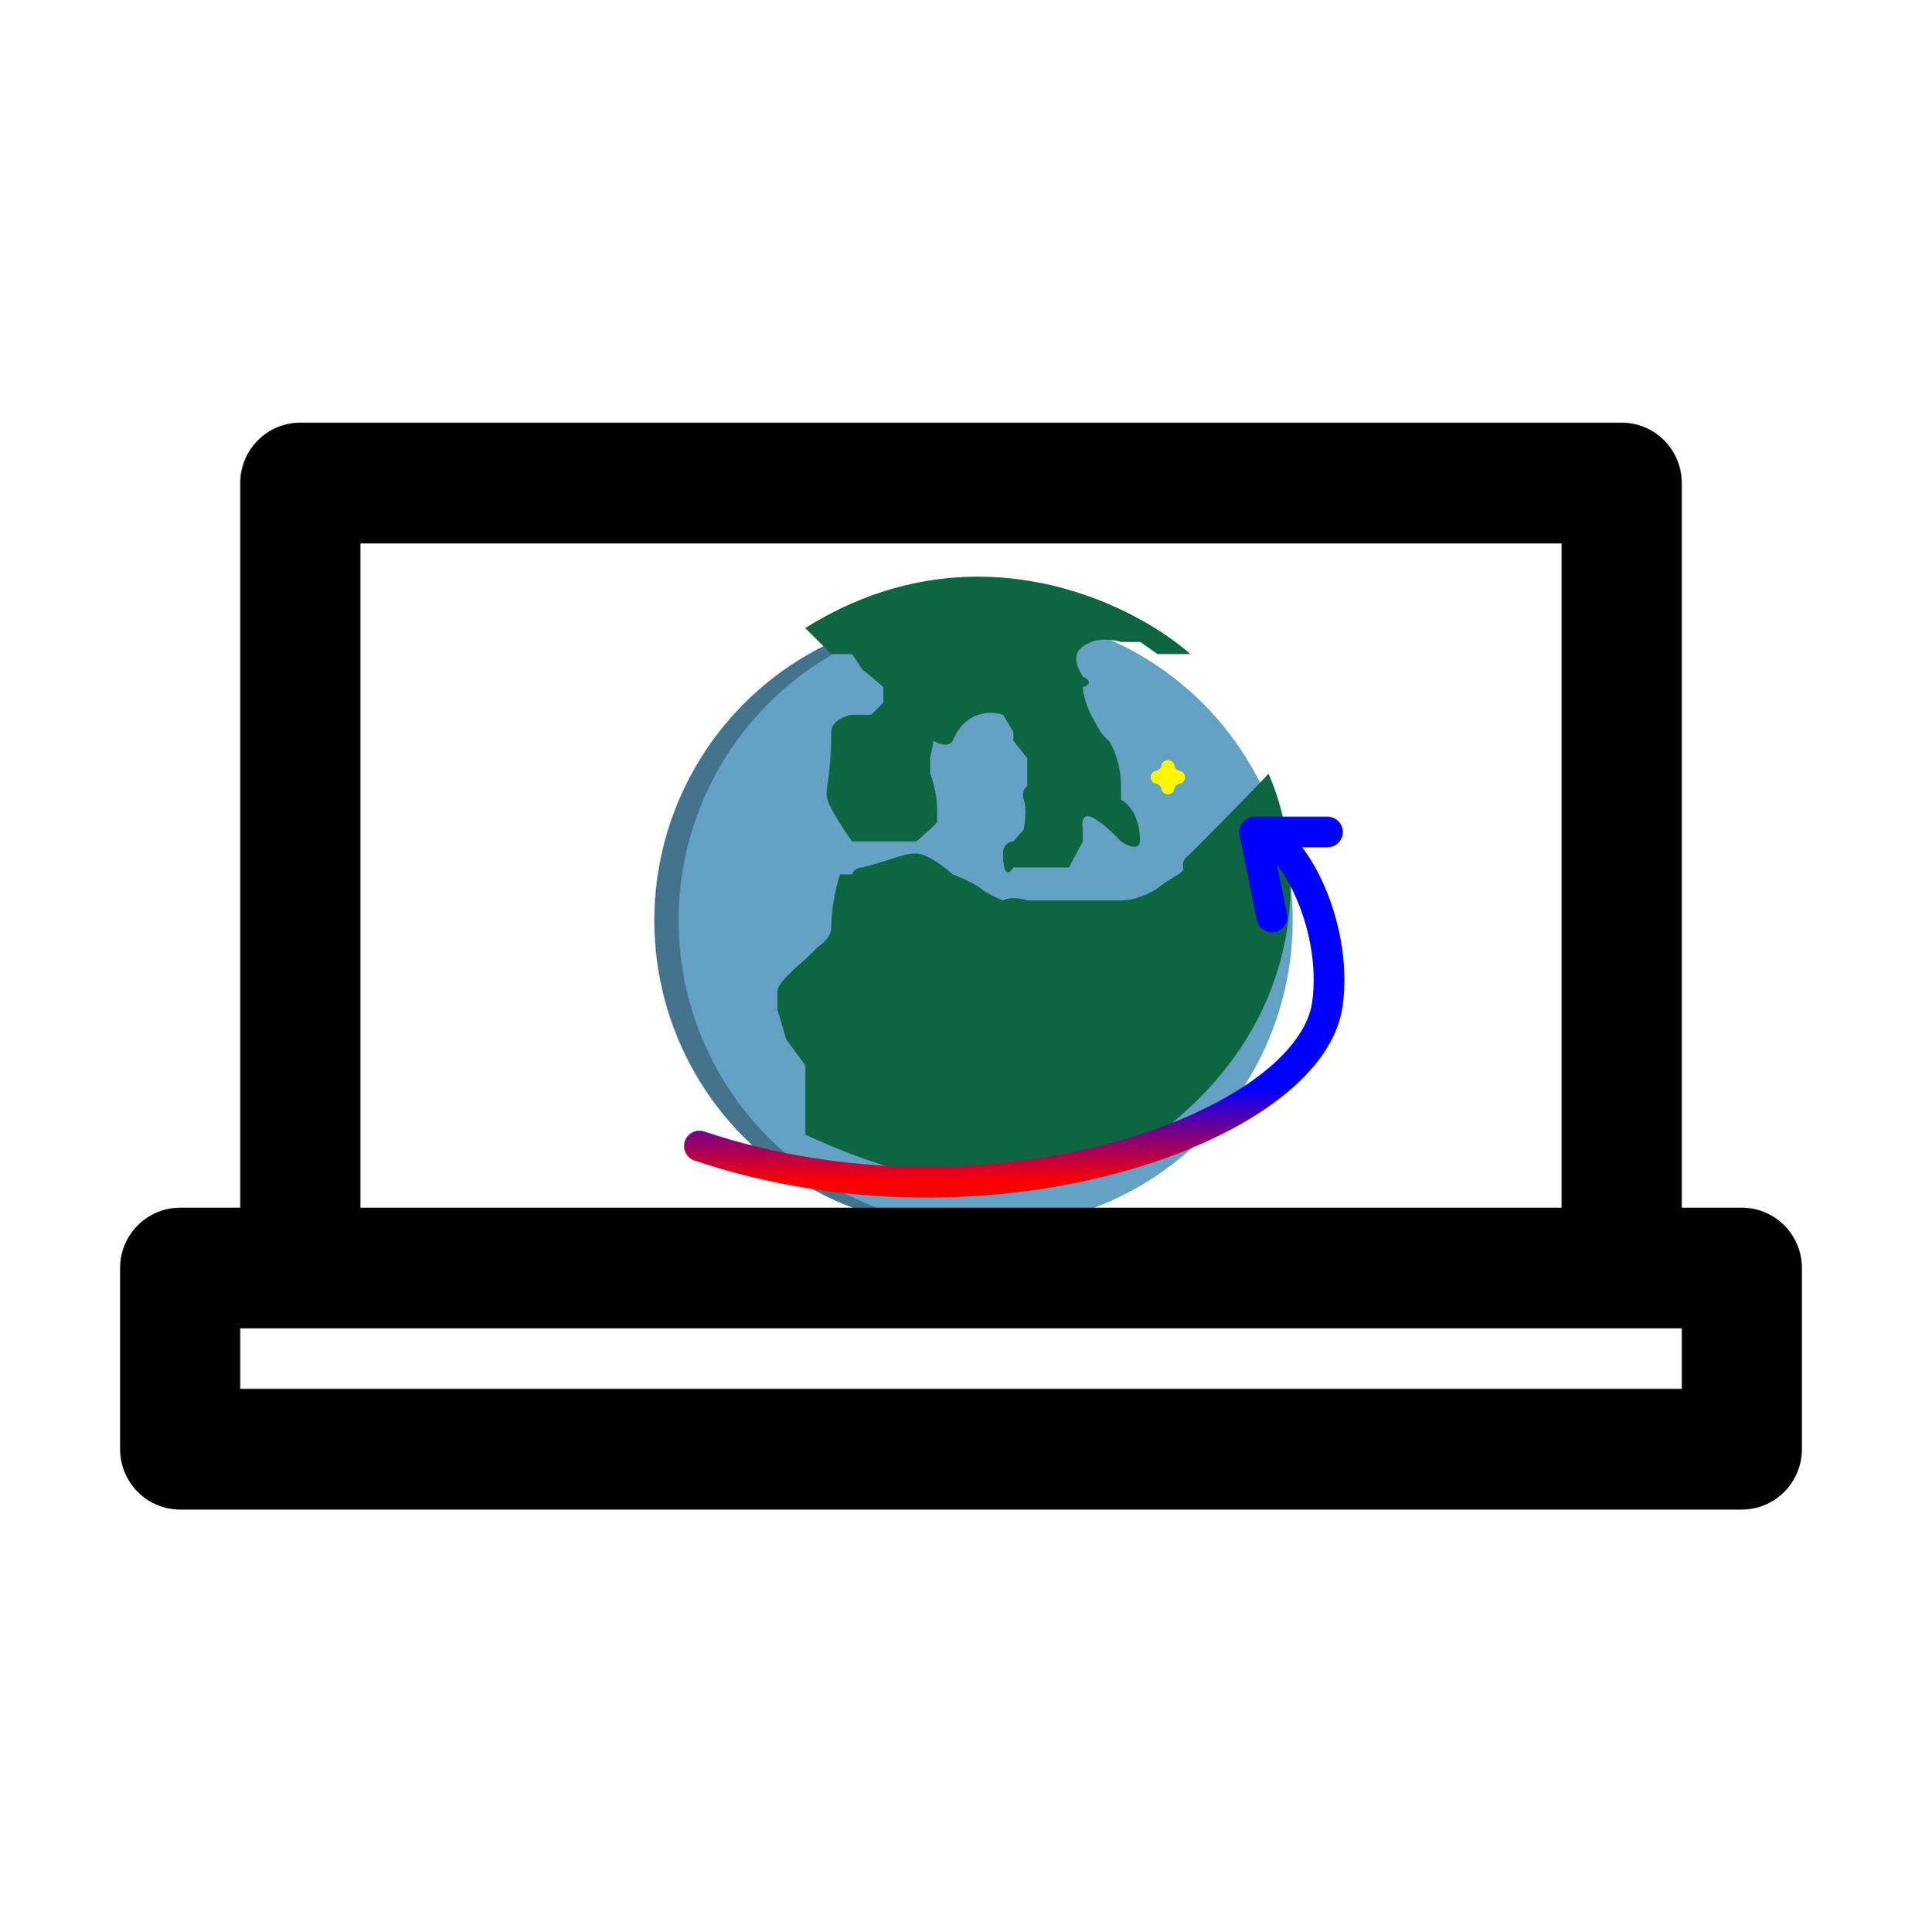 <svg width="188" height="189" viewBox="0 0 188 189" fill="none" xmlns="http://www.w3.org/2000/svg">
<rect width="129" height="76" transform="translate(29 48)" fill="white"/>
<rect x="29" y="48" width="129" height="76" fill="white"/>
<g filter="url(#filter0_d)">
<circle cx="94.038" cy="86.038" r="30.038" fill="#43738D"/>
<circle cx="96.414" cy="86.038" r="30.038" fill="#63A2C5"/>
</g>
<path d="M81.31 63.976L78.764 61.431C95.056 51.248 110.67 58.885 116.44 63.976H115.252H113.215L111.518 62.788H109.651C109.086 62.619 107.717 62.381 106.766 62.788C105.578 63.297 104.56 63.976 105.918 66.183C107.004 66.725 106.37 67.088 105.918 67.201C105.918 67.71 106.189 69.169 107.275 70.934C107.683 71.749 108.237 72.292 108.463 72.462C108.859 73.027 109.651 74.702 109.651 76.874V78.232C110.274 78.514 111.518 79.725 111.518 82.305C111.382 83.255 110.217 82.701 109.651 82.305C109.086 81.682 107.717 80.336 106.766 79.929C105.816 79.522 105.805 80.551 105.918 81.117V82.305L104.56 84.85H102.863H100.487H99.129C98.79 85.416 98.111 85.936 98.111 83.493C98.111 82.542 98.79 82.305 99.129 82.305L100.148 81.117C100.261 80.438 100.419 78.91 100.148 78.232C99.876 77.553 100.261 77.044 100.487 76.874V75.686V74.159L99.129 72.462V71.613L98.111 69.916C96.98 69.52 94.412 69.475 93.19 72.462C92.782 73.141 91.775 72.745 91.323 72.462L90.984 74.159V75.686C91.21 76.252 91.662 77.723 91.662 79.08V80.438L90.984 81.117L89.626 82.305H88.438H86.401H85.213H83.347C83.007 81.852 82.125 80.574 81.31 79.08C80.292 77.213 81.31 77.383 81.31 71.613C81.31 70.527 82.668 70.029 83.347 69.916H85.213L86.401 68.728V67.201L85.213 66.183L84.365 65.504L83.347 63.976H81.31Z" fill="#0D6641"/>
<path d="M83.347 85.529H82.159C81.876 86.378 81.31 88.618 81.31 90.79C81.31 91.605 80.405 92.374 79.953 92.657L78.764 93.845C77.859 94.58 76.049 96.221 76.049 96.9V98.766L76.898 101.651L78.764 104.197V106.573V110.985C84.365 113.531 100.487 120.632 113.215 110.985C129.337 98.766 127.131 82.361 124.076 75.686C124.076 75.686 121.734 78.198 116.44 83.493C114.912 84.681 116.44 84.85 115.252 85.529C114.301 86.072 113.498 86.66 113.215 86.887C112.649 87.283 111.145 88.075 109.651 88.075H106.766H100.487C99.265 87.667 98.394 87.905 98.111 88.075C97.659 87.905 96.584 87.43 95.905 86.887C95.226 86.344 93.812 85.755 93.19 85.529C92.454 84.85 90.712 83.493 89.626 83.493C88.268 83.493 87.589 84.002 84.365 84.85C83.686 84.85 83.403 85.303 83.347 85.529Z" fill="#0D6641"/>
<g filter="url(#filter1_d)">
<path d="M68.412 108.1C96.754 117.604 128.217 106.267 129.846 94.184C130.922 86.208 126.113 77.383 122.719 77.383M122.719 77.383L124.416 85.699M122.719 77.383H129.846" stroke="url(#paint0_linear)" stroke-width="3" stroke-linecap="round" stroke-linejoin="round"/>
</g>
<path d="M113.605 74.878C113.728 74.173 114.739 74.173 114.862 74.878V74.878C114.908 75.143 115.116 75.351 115.381 75.397V75.397C116.085 75.52 116.085 76.531 115.381 76.654V76.654C115.116 76.7 114.908 76.908 114.862 77.173V77.173C114.739 77.877 113.728 77.877 113.605 77.173V77.173C113.559 76.908 113.351 76.7 113.086 76.654V76.654C112.381 76.531 112.381 75.52 113.086 75.397V75.397C113.351 75.351 113.559 75.143 113.605 74.878V74.878Z" fill="#FFF505"/>
<path d="M170.375 118.125H164.5V47.25C164.5 45.684 163.881 44.181 162.779 43.074C161.677 41.966 160.183 41.344 158.625 41.344H29.375C27.817 41.344 26.323 41.966 25.221 43.074C24.119 44.181 23.5 45.684 23.5 47.25V118.125H17.625C16.067 118.125 14.572 118.747 13.471 119.855C12.369 120.963 11.75 122.465 11.75 124.031V141.75C11.75 143.316 12.369 144.819 13.471 145.926C14.572 147.034 16.067 147.656 17.625 147.656H170.375C171.933 147.656 173.427 147.034 174.529 145.926C175.631 144.819 176.25 143.316 176.25 141.75V124.031C176.25 122.465 175.631 120.963 174.529 119.855C173.427 118.747 171.933 118.125 170.375 118.125ZM35.25 53.156H152.75V118.125H35.25V53.156ZM164.5 135.844H23.5V129.938H164.5V135.844Z" fill="black"/>
<defs>
<filter id="filter0_d" x="60" y="56" width="70.452" height="68.076" filterUnits="userSpaceOnUse" color-interpolation-filters="sRGB">
<feFlood flood-opacity="0" result="BackgroundImageFix"/>
<feColorMatrix in="SourceAlpha" type="matrix" values="0 0 0 0 0 0 0 0 0 0 0 0 0 0 0 0 0 0 127 0"/>
<feOffset dy="4"/>
<feGaussianBlur stdDeviation="2"/>
<feColorMatrix type="matrix" values="0 0 0 0 0 0 0 0 0 0 0 0 0 0 0 0 0 0 0.25 0"/>
<feBlend mode="normal" in2="BackgroundImageFix" result="effect1_dropShadow"/>
<feBlend mode="normal" in="SourceGraphic" in2="effect1_dropShadow" result="shape"/>
</filter>
<filter id="filter1_d" x="62.912" y="75.883" width="72.588" height="45.257" filterUnits="userSpaceOnUse" color-interpolation-filters="sRGB">
<feFlood flood-opacity="0" result="BackgroundImageFix"/>
<feColorMatrix in="SourceAlpha" type="matrix" values="0 0 0 0 0 0 0 0 0 0 0 0 0 0 0 0 0 0 127 0"/>
<feOffset dy="4"/>
<feGaussianBlur stdDeviation="2"/>
<feColorMatrix type="matrix" values="0 0 0 0 0 0 0 0 0 0 0 0 0 0 0 0 0 0 0.25 0"/>
<feBlend mode="normal" in2="BackgroundImageFix" result="effect1_dropShadow"/>
<feBlend mode="normal" in="SourceGraphic" in2="effect1_dropShadow" result="shape"/>
</filter>
<linearGradient id="paint0_linear" x1="99.206" y1="77.383" x2="99.206" y2="111.64" gradientUnits="userSpaceOnUse">
<stop offset="0.732" stop-color="#0000FF"/>
<stop offset="1" stop-color="#FF0000"/>
<stop offset="1" stop-color="#FF0000"/>
</linearGradient>
</defs>
</svg>
